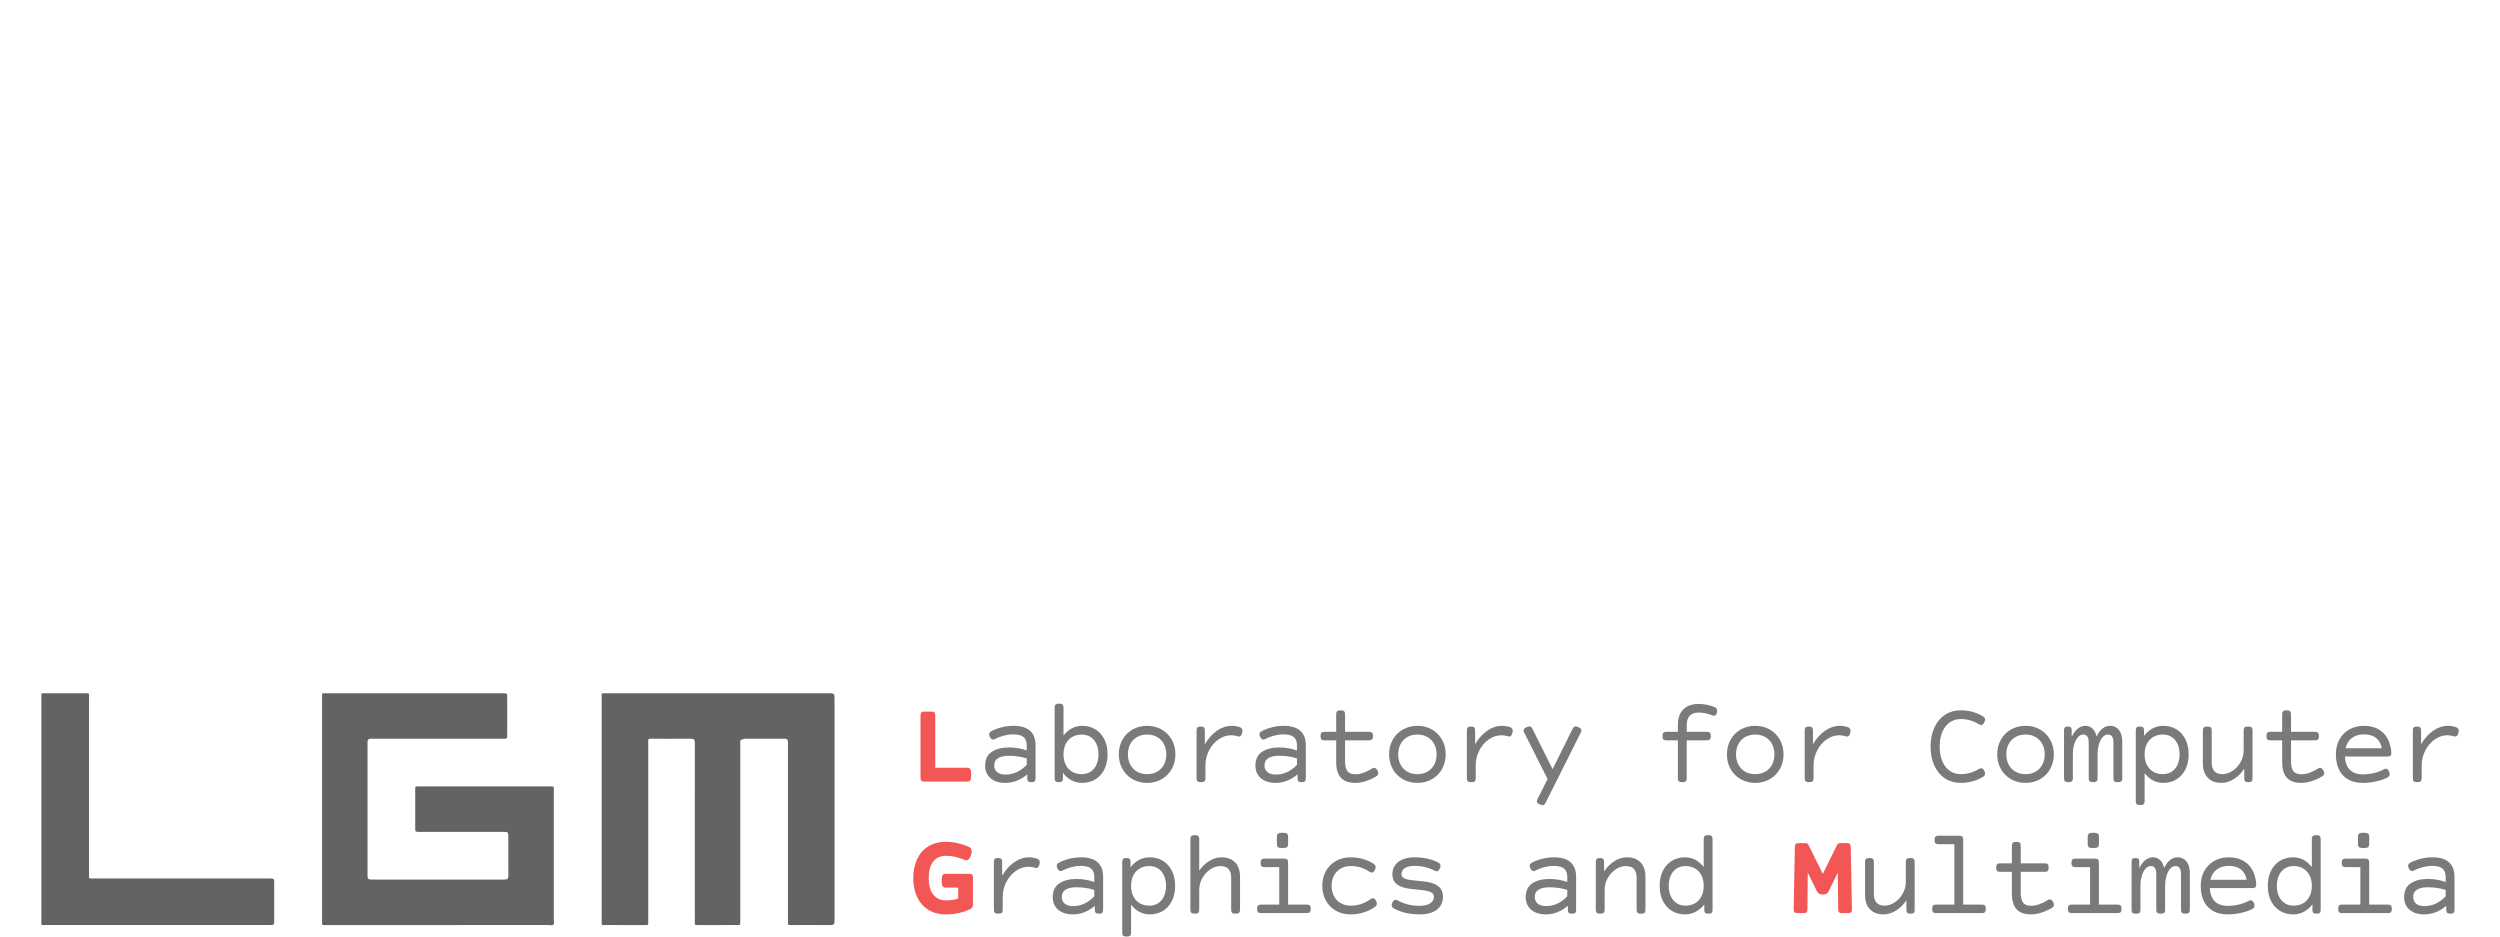 <?xml version="1.0" encoding="UTF-8" standalone="no"?>
<svg
   xmlns:dc="http://purl.org/dc/elements/1.1/"
   xmlns:cc="http://creativecommons.org/ns#"
   xmlns:rdf="http://www.w3.org/1999/02/22-rdf-syntax-ns#"
   xmlns:svg="http://www.w3.org/2000/svg"
   xmlns="http://www.w3.org/2000/svg"
   viewBox="0 0 471.356 176.58"
   height="176.58"
   width="471.356"
   xml:space="preserve"
   version="1.1"
   id="svg4276"><defs
     id="defs4280"><clipPath
       id="clipPath4290"
       clipPathUnits="userSpaceOnUse"><path
         id="path4292"
         d="m 0,841.89 595.28,0 L 595.28,0 0,0 0,841.89 Z" /></clipPath></defs><g
     transform="translate(0,82.594)"
     id="layer1"><rect
       y="-82.594"
       x="0"
       height="176.58"
       width="471.356"
       id="rect4475"
       style="opacity:1;fill:#ffffff;fill-opacity:1;stroke:none;stroke-width:2.5;stroke-miterlimit:10;stroke-dasharray:none;stroke-dashoffset:0;stroke-opacity:1" /></g><g
     style="display:inline"
     transform="matrix(1.25,0,0,-1.25,-144.522,625.831)"
     id="g4284"><g
       transform="translate(6.228,-38.489)"
       id="g4286"><g
         clip-path="url(#clipPath4290)"
         id="g4288"><g
           transform="translate(133.19,399.629)"
           id="g4294"><path
             id="path4296"
             style="fill:#656263;fill-opacity:1;fill-rule:evenodd;stroke:none"
             d="m 0,0 -16.72,0 c -0.167,0 -0.338,0.024 -0.5,-0.007 -0.348,-0.062 -0.372,0.123 -0.344,0.383 0.011,0.11 0.001,0.225 0.001,0.334 l 0,33.523 c 0,0.167 0.009,0.335 -0.002,0.503 -0.012,0.188 0.081,0.222 0.25,0.222 2.229,-0.006 4.459,-0.009 6.688,0.003 0.249,0.001 0.265,-0.112 0.257,-0.301 -0.008,-0.195 -0.002,-0.389 -0.002,-0.585 l 0,-26.166 c 0,-0.223 0.009,-0.447 -0.002,-0.67 -0.008,-0.192 0.088,-0.226 0.255,-0.218 0.193,0.01 0.39,0.003 0.585,0.003 l 26.333,0 c 0.76,0 0.76,0 0.76,-0.793 0,-1.839 10e-4,-3.679 0,-5.515 C 17.559,0 17.558,0 16.803,0 L 0,0 Z" /></g><g
           transform="translate(157.969,417.148)"
           id="g4298"><path
             id="path4300"
             style="fill:#656263;fill-opacity:1;fill-rule:evenodd;stroke:none"
             d="m 0,0 0,16.553 c 0,0.224 0.006,0.446 -0.002,0.669 -0.011,0.195 0.092,0.227 0.254,0.216 0.14,-0.011 0.279,-0.003 0.419,-0.003 l 26.586,0 c 0.669,0 0.671,-0.002 0.671,-0.63 0.002,-1.867 0.002,-3.735 0,-5.601 0,-0.624 -0.002,-0.624 -0.593,-0.626 l -8.442,0 -11.038,0 c -0.194,0 -0.389,0.002 -0.584,0 C 7.009,10.575 6.882,10.42 6.858,10.176 6.844,10.011 6.856,9.843 6.856,9.675 l 0,-19.396 c 0,-0.139 -0.005,-0.276 0.001,-0.419 0.016,-0.402 0.123,-0.507 0.542,-0.522 0.111,-0.004 0.223,-10e-4 0.334,-10e-4 6.494,0 12.987,0.005 19.48,-0.004 0.796,-0.002 0.9,0.02 0.89,0.855 -0.02,1.895 -0.003,3.791 -0.007,5.686 -0.002,0.576 -0.077,0.654 -0.662,0.655 l -12.707,0 c -0.678,0 -0.679,0.003 -0.679,0.706 -10e-4,1.897 -10e-4,3.791 0,5.687 10e-4,0.46 0.006,0.464 0.42,0.465 6.688,0 13.377,0 20.064,-10e-4 0.415,0 0.421,-0.004 0.421,-0.464 0.002,-3.818 10e-4,-7.635 10e-4,-11.454 0,-2.703 10e-4,-5.406 -10e-4,-8.11 0,-0.274 0.081,-0.623 -0.054,-0.804 -0.149,-0.198 -0.517,-0.07 -0.789,-0.07 -5.572,-0.006 -11.147,-0.004 -16.718,-0.004 l -16.556,0 c -0.193,0 -0.389,0.009 -0.584,-0.002 -0.162,-0.008 -0.265,0.019 -0.254,0.216 C 0.006,-17.083 0,-16.86 0,-16.638 L 0,0 Z" /></g><g
           transform="translate(200.142,417.136)"
           id="g4302"><path
             id="path4304"
             style="fill:#656263;fill-opacity:1;fill-rule:evenodd;stroke:none"
             d="m 0,0 0,16.72 c 0,0.167 0.008,0.334 -0.002,0.502 -0.011,0.182 0.068,0.241 0.243,0.228 0.167,-0.011 0.335,-0.002 0.502,-0.002 11.146,0 22.292,-0.003 33.439,0.005 0.931,0 0.946,-0.013 0.945,-0.967 -0.006,-11.008 -0.006,-22.014 0,-33.022 10e-4,-0.957 -0.006,-0.985 -0.936,-0.978 -1.924,0.018 -3.847,0.011 -5.769,0 -0.242,0 -0.358,0.05 -0.328,0.319 0.021,0.19 0.005,0.388 0.005,0.582 l 0,26.167 c 0,0.167 0.004,0.335 -0.002,0.503 -0.014,0.412 -0.12,0.53 -0.531,0.53 -1.978,0.007 -3.957,0 -5.937,0.01 -0.203,0.001 -0.346,-0.111 -0.519,-0.157 -0.182,-0.05 -0.212,-0.119 -0.206,-0.277 0.008,-0.193 0.003,-0.389 0.003,-0.584 l 0,-26.249 0,-0.335 c -0.004,-0.495 -0.004,-0.502 -0.467,-0.502 -2.007,-0.003 -4.013,0.007 -6.018,-0.007 -0.272,-0.002 -0.403,0.02 -0.383,0.354 0.036,0.609 0.009,1.226 0.009,1.84 0,8.331 -0.003,16.663 0.006,24.994 0.002,0.868 -0.011,0.93 -0.908,0.923 C 11.223,10.578 9.301,10.583 7.378,10.599 7.063,10.603 7.01,10.513 7.018,10.227 7.039,9.501 7.023,8.776 7.023,8.052 l 0,-24.663 c 0,-0.194 -0.014,-0.391 0.006,-0.582 0.028,-0.264 -0.08,-0.321 -0.326,-0.321 -1.868,0.011 -3.734,0.007 -5.601,0.007 -0.279,0 -0.557,0.014 -0.836,-0.007 -0.236,-0.014 -0.282,0.09 -0.268,0.293 C 0.01,-17.027 0,-16.83 0,-16.637 L 0,0 Z" /></g><g
           transform="translate(255.644,423.264)"
           id="g4306"><path
             id="path4308"
             style="fill:#f25655;fill-opacity:1;fill-rule:nonzero;stroke:none"
             d="M 0,0 C 0.077,-0.058 0.135,-0.165 0.173,-0.315 0.212,-0.467 0.231,-0.681 0.231,-0.96 0.231,-1.24 0.212,-1.453 0.173,-1.605 0.135,-1.755 0.077,-1.86 0,-1.916 -0.077,-1.973 -0.187,-2 -0.329,-2 l -6.519,0 c -0.201,0 -0.345,0.042 -0.431,0.127 -0.085,0.087 -0.129,0.232 -0.129,0.433 l 0,9.435 c 0,0.202 0.044,0.345 0.129,0.43 0.086,0.087 0.23,0.13 0.431,0.13 l 1.103,0 c 0.202,0 0.346,-0.043 0.432,-0.13 0.085,-0.085 0.128,-0.228 0.128,-0.43 l 0,-7.906 4.856,0 C -0.187,0.089 -0.077,0.059 0,0" /></g><g
           transform="translate(264.253,423.789)"
           id="g4310"><path
             id="path4312"
             style="fill:#7b7979;fill-opacity:1;fill-rule:nonzero;stroke:none"
             d="m 0,0 0,0.969 c -0.403,0.13 -0.836,0.23 -1.298,0.298 -0.463,0.068 -0.929,0.102 -1.397,0.102 -0.681,0 -1.219,-0.117 -1.614,-0.351 C -4.703,0.784 -4.9,0.413 -4.9,-0.098 c 0,-0.432 0.15,-0.77 0.449,-1.008 0.299,-0.242 0.719,-0.361 1.258,-0.361 1.18,0 2.244,0.488 3.193,1.467 M 0.498,5.14 C 1.055,4.642 1.333,3.904 1.333,2.926 l 0,-4.963 C 1.333,-2.245 1.289,-2.392 1.2,-2.481 1.111,-2.57 0.951,-2.615 0.72,-2.615 l -0.018,0 c -0.231,0 -0.391,0.045 -0.48,0.134 -0.089,0.089 -0.133,0.236 -0.133,0.444 l 0,0.605 c -0.481,-0.409 -1.001,-0.727 -1.561,-0.951 -0.56,-0.225 -1.152,-0.338 -1.774,-0.338 -0.593,0 -1.117,0.103 -1.574,0.306 -0.457,0.206 -0.812,0.503 -1.067,0.894 -0.255,0.392 -0.383,0.856 -0.383,1.396 0,0.943 0.331,1.637 0.992,2.081 0.661,0.445 1.519,0.667 2.574,0.667 0.943,0 1.845,-0.151 2.704,-0.453 L 0,2.926 C 0,3.5 -0.162,3.923 -0.485,4.193 -0.808,4.463 -1.329,4.598 -2.045,4.598 -2.49,4.598 -2.953,4.535 -3.433,4.411 -3.913,4.286 -4.37,4.115 -4.802,3.895 -4.897,3.841 -4.989,3.815 -5.078,3.815 c -0.19,0 -0.353,0.142 -0.489,0.427 -0.065,0.142 -0.098,0.261 -0.098,0.356 0,0.208 0.11,0.368 0.329,0.48 0.498,0.261 1.033,0.461 1.606,0.599 0.572,0.14 1.145,0.21 1.72,0.21 1.115,0 1.951,-0.249 2.508,-0.747" /></g><g
           transform="translate(271.123,428.004)"
           id="g4314"><path
             id="path4316"
             style="fill:#7b7979;fill-opacity:1;fill-rule:nonzero;stroke:none"
             d="m 0,0 c -0.412,-0.237 -0.735,-0.581 -0.969,-1.031 -0.235,-0.451 -0.352,-0.985 -0.352,-1.601 0,-0.616 0.117,-1.15 0.352,-1.601 0.234,-0.451 0.557,-0.794 0.969,-1.031 0.412,-0.238 0.881,-0.356 1.409,-0.356 0.529,0 0.983,0.126 1.365,0.377 0.383,0.253 0.675,0.605 0.876,1.06 0.202,0.452 0.303,0.971 0.303,1.551 0,0.581 -0.101,1.099 -0.303,1.551 -0.201,0.455 -0.493,0.807 -0.876,1.06 C 2.392,0.23 1.938,0.356 1.409,0.356 0.881,0.356 0.412,0.238 0,0 M -1.467,4.882 C -1.37,4.793 -1.321,4.646 -1.321,4.438 l 0,-4.233 c 0.765,0.978 1.705,1.467 2.82,1.467 0.734,0 1.391,-0.174 1.969,-0.52 0.578,-0.348 1.032,-0.846 1.361,-1.494 0.329,-0.65 0.493,-1.412 0.493,-2.29 0,-0.878 -0.164,-1.64 -0.493,-2.29 C 4.5,-5.57 4.046,-6.068 3.468,-6.417 2.89,-6.762 2.233,-6.936 1.499,-6.936 c -0.582,0 -1.118,0.131 -1.61,0.391 -0.493,0.261 -0.925,0.634 -1.299,1.121 l 0,-0.827 c 0,-0.209 -0.044,-0.356 -0.133,-0.445 -0.089,-0.089 -0.249,-0.134 -0.48,-0.134 l -0.018,0 c -0.231,0 -0.391,0.045 -0.48,0.134 -0.089,0.089 -0.133,0.236 -0.133,0.445 l 0,10.689 c 0,0.208 0.049,0.355 0.146,0.444 0.098,0.089 0.268,0.134 0.511,0.134 l 0.018,0 c 0.244,0 0.414,-0.045 0.512,-0.134" /></g><g
           transform="translate(280.892,427.982)"
           id="g4318"><path
             id="path4320"
             style="fill:#7b7979;fill-opacity:1;fill-rule:nonzero;stroke:none"
             d="m 0,0 c -0.439,-0.253 -0.778,-0.604 -1.018,-1.06 -0.24,-0.452 -0.36,-0.97 -0.36,-1.55 0,-0.581 0.12,-1.099 0.36,-1.552 0.24,-0.455 0.579,-0.806 1.018,-1.059 0.439,-0.252 0.946,-0.378 1.521,-0.378 0.575,0 1.082,0.126 1.521,0.378 0.438,0.253 0.777,0.604 1.018,1.059 0.24,0.453 0.36,0.971 0.36,1.552 0,0.58 -0.12,1.098 -0.36,1.55 C 3.819,-0.604 3.48,-0.253 3.042,0 2.603,0.251 2.096,0.377 1.521,0.377 0.946,0.377 0.439,0.251 0,0 M 3.704,1.142 C 4.353,0.775 4.863,0.263 5.233,-0.391 5.604,-1.047 5.789,-1.786 5.789,-2.61 5.789,-3.435 5.604,-4.174 5.233,-4.83 4.863,-5.484 4.353,-5.996 3.704,-6.363 3.055,-6.73 2.327,-6.915 1.521,-6.915 c -0.806,0 -1.534,0.185 -2.184,0.552 -0.649,0.367 -1.159,0.879 -1.529,1.533 -0.37,0.656 -0.556,1.395 -0.556,2.22 0,0.824 0.186,1.563 0.556,2.219 0.37,0.654 0.88,1.166 1.529,1.533 0.65,0.367 1.378,0.551 2.184,0.551 0.806,0 1.534,-0.184 2.183,-0.551" /></g><g
           transform="translate(296.357,429.489)"
           id="g4322"><path
             id="path4324"
             style="fill:#7b7979;fill-opacity:1;fill-rule:nonzero;stroke:none"
             d="M 0,0 C 0.29,-0.094 0.436,-0.285 0.436,-0.569 0.436,-0.663 0.423,-0.756 0.4,-0.845 0.347,-1.041 0.283,-1.187 0.209,-1.286 0.134,-1.382 0.041,-1.432 -0.071,-1.432 c -0.066,0 -0.131,0.012 -0.196,0.036 -0.332,0.106 -0.658,0.16 -0.978,0.16 -0.682,0 -1.322,-0.207 -1.921,-0.623 -0.599,-0.415 -1.079,-0.974 -1.44,-1.675 C -4.968,-4.238 -5.149,-5 -5.149,-5.825 l 0,-1.912 c 0,-0.208 -0.049,-0.355 -0.147,-0.444 -0.098,-0.09 -0.268,-0.134 -0.511,-0.134 l -0.018,0 c -0.243,0 -0.413,0.044 -0.511,0.134 -0.098,0.089 -0.147,0.236 -0.147,0.444 l 0,7.239 c 0,0.208 0.045,0.355 0.133,0.445 0.089,0.089 0.249,0.133 0.481,0.133 l 0.017,0 c 0.232,0 0.392,-0.044 0.48,-0.133 0.09,-0.09 0.134,-0.237 0.134,-0.445 l 0,-2.09 c 0.516,0.872 1.126,1.551 1.832,2.042 0.706,0.487 1.452,0.733 2.241,0.733 C -0.78,0.187 -0.392,0.125 0,0" /></g><g
           transform="translate(305.019,423.789)"
           id="g4326"><path
             id="path4328"
             style="fill:#7b7979;fill-opacity:1;fill-rule:nonzero;stroke:none"
             d="m 0,0 0,0.969 c -0.402,0.13 -0.836,0.23 -1.298,0.298 -0.462,0.068 -0.929,0.102 -1.395,0.102 -0.682,0 -1.221,-0.117 -1.616,-0.351 -0.394,-0.234 -0.59,-0.605 -0.59,-1.116 0,-0.432 0.149,-0.77 0.449,-1.008 0.299,-0.242 0.719,-0.361 1.259,-0.361 1.178,0 2.244,0.488 3.191,1.467 M 0.498,5.14 C 1.056,4.642 1.334,3.904 1.334,2.926 l 0,-4.963 C 1.334,-2.245 1.29,-2.392 1.201,-2.481 1.111,-2.57 0.952,-2.615 0.721,-2.615 l -0.018,0 c -0.231,0 -0.391,0.045 -0.48,0.134 -0.089,0.089 -0.133,0.236 -0.133,0.444 l 0,0.605 c -0.481,-0.409 -1.001,-0.727 -1.561,-0.951 -0.56,-0.225 -1.152,-0.338 -1.775,-0.338 -0.592,0 -1.117,0.103 -1.573,0.306 -0.456,0.206 -0.813,0.503 -1.068,0.894 -0.254,0.392 -0.382,0.856 -0.382,1.396 0,0.943 0.331,1.637 0.992,2.081 0.661,0.445 1.519,0.667 2.574,0.667 0.943,0 1.844,-0.151 2.703,-0.453 l 0,0.756 c 0,0.574 -0.161,0.997 -0.484,1.267 -0.324,0.27 -0.844,0.405 -1.561,0.405 -0.444,0 -0.907,-0.063 -1.387,-0.187 -0.48,-0.125 -0.937,-0.296 -1.37,-0.516 -0.094,-0.054 -0.186,-0.08 -0.275,-0.08 -0.191,0 -0.353,0.142 -0.489,0.427 -0.066,0.142 -0.098,0.261 -0.098,0.356 0,0.208 0.109,0.368 0.329,0.48 0.497,0.261 1.032,0.461 1.605,0.599 0.572,0.14 1.146,0.21 1.72,0.21 1.115,0 1.951,-0.249 2.508,-0.747" /></g><g
           transform="translate(317.275,422.526)"
           id="g4330"><path
             id="path4332"
             style="fill:#7b7979;fill-opacity:1;fill-rule:nonzero;stroke:none"
             d="m 0,0 c 0,-0.189 -0.099,-0.344 -0.294,-0.462 -0.462,-0.291 -0.978,-0.53 -1.548,-0.716 -0.568,-0.188 -1.099,-0.28 -1.592,-0.28 -1.007,0 -1.744,0.262 -2.209,0.786 -0.466,0.526 -0.699,1.308 -0.699,2.353 l 0,3.281 -1.804,0 c -0.202,0 -0.346,0.05 -0.432,0.146 -0.086,0.099 -0.129,0.263 -0.129,0.494 0,0.231 0.043,0.395 0.129,0.494 0.086,0.097 0.23,0.147 0.432,0.147 l 1.804,0 0,2.667 c 0,0.207 0.051,0.356 0.153,0.445 0.1,0.089 0.271,0.133 0.515,0.133 0.243,0 0.414,-0.044 0.516,-0.133 0.1,-0.089 0.15,-0.238 0.15,-0.445 l 0,-2.667 3.655,0 c 0.203,0 0.346,-0.05 0.432,-0.147 0.085,-0.099 0.129,-0.263 0.129,-0.494 0,-0.231 -0.044,-0.395 -0.129,-0.494 C -1.007,5.012 -1.15,4.962 -1.353,4.962 l -3.655,0 0,-3.166 c 0,-0.676 0.119,-1.17 0.357,-1.485 0.237,-0.315 0.643,-0.471 1.217,-0.471 0.398,0 0.816,0.08 1.254,0.24 0.44,0.16 0.864,0.373 1.272,0.64 0.084,0.058 0.176,0.089 0.276,0.089 0.201,0 0.373,-0.137 0.516,-0.409 C -0.039,0.245 0,0.113 0,0" /></g><g
           transform="translate(321.66,427.982)"
           id="g4334"><path
             id="path4336"
             style="fill:#7b7979;fill-opacity:1;fill-rule:nonzero;stroke:none"
             d="m 0,0 c -0.439,-0.253 -0.779,-0.604 -1.02,-1.06 -0.239,-0.452 -0.359,-0.97 -0.359,-1.55 0,-0.581 0.12,-1.099 0.359,-1.552 0.241,-0.455 0.581,-0.806 1.02,-1.059 0.438,-0.252 0.945,-0.378 1.52,-0.378 0.575,0 1.082,0.126 1.521,0.378 0.438,0.253 0.777,0.604 1.018,1.059 0.24,0.453 0.36,0.971 0.36,1.552 0,0.58 -0.12,1.098 -0.36,1.55 C 3.818,-0.604 3.479,-0.253 3.041,0 2.602,0.251 2.095,0.377 1.52,0.377 0.945,0.377 0.438,0.251 0,0 M 3.703,1.142 C 4.352,0.775 4.862,0.263 5.232,-0.391 5.604,-1.047 5.789,-1.786 5.789,-2.61 5.789,-3.435 5.604,-4.174 5.232,-4.83 4.862,-5.484 4.352,-5.996 3.703,-6.363 3.054,-6.73 2.326,-6.915 1.52,-6.915 c -0.806,0 -1.534,0.185 -2.183,0.552 -0.65,0.367 -1.159,0.879 -1.53,1.533 -0.37,0.656 -0.555,1.395 -0.555,2.22 0,0.824 0.185,1.563 0.555,2.219 0.371,0.654 0.88,1.166 1.53,1.533 0.649,0.367 1.377,0.551 2.183,0.551 0.806,0 1.534,-0.184 2.183,-0.551" /></g><g
           transform="translate(337.125,429.489)"
           id="g4338"><path
             id="path4340"
             style="fill:#7b7979;fill-opacity:1;fill-rule:nonzero;stroke:none"
             d="m 0,0 c 0.289,-0.094 0.436,-0.285 0.436,-0.569 0,-0.094 -0.012,-0.187 -0.037,-0.276 -0.053,-0.196 -0.116,-0.342 -0.19,-0.441 -0.074,-0.096 -0.168,-0.146 -0.281,-0.146 -0.065,0 -0.129,0.012 -0.196,0.036 -0.332,0.106 -0.658,0.16 -0.978,0.16 -0.682,0 -1.321,-0.207 -1.92,-0.623 -0.6,-0.415 -1.08,-0.974 -1.441,-1.675 C -4.969,-4.238 -5.149,-5 -5.149,-5.825 l 0,-1.912 c 0,-0.208 -0.049,-0.355 -0.147,-0.444 -0.099,-0.09 -0.268,-0.134 -0.512,-0.134 l -0.017,0 c -0.243,0 -0.413,0.044 -0.511,0.134 -0.099,0.089 -0.147,0.236 -0.147,0.444 l 0,7.239 c 0,0.208 0.044,0.355 0.133,0.445 0.089,0.089 0.248,0.133 0.481,0.133 l 0.017,0 c 0.231,0 0.391,-0.044 0.481,-0.133 0.088,-0.09 0.133,-0.237 0.133,-0.445 l 0,-2.09 c 0.515,0.872 1.126,1.551 1.832,2.042 0.705,0.487 1.453,0.733 2.24,0.733 C -0.779,0.187 -0.392,0.125 0,0" /></g><g
           transform="translate(347.805,429.263)"
           id="g4342"><path
             id="path4344"
             style="fill:#7b7979;fill-opacity:1;fill-rule:nonzero;stroke:none"
             d="m 0,0 c 0.077,-0.082 0.116,-0.174 0.116,-0.281 0,-0.095 -0.03,-0.199 -0.089,-0.311 l -5.308,-10.591 c -0.067,-0.131 -0.134,-0.226 -0.205,-0.284 -0.072,-0.061 -0.155,-0.09 -0.249,-0.09 -0.107,0 -0.241,0.036 -0.4,0.107 -0.16,0.065 -0.277,0.139 -0.351,0.217 -0.075,0.082 -0.112,0.17 -0.112,0.272 0,0.093 0.03,0.201 0.089,0.32 l 1.521,3.024 -3.531,7.025 c -0.059,0.112 -0.088,0.216 -0.088,0.311 0,0.202 0.16,0.367 0.48,0.498 0.16,0.071 0.293,0.107 0.4,0.107 0.101,0 0.186,-0.03 0.258,-0.089 0.071,-0.06 0.139,-0.154 0.204,-0.285 l 3.033,-6.074 3.014,6.074 c 0.066,0.131 0.134,0.225 0.204,0.285 0.073,0.059 0.158,0.089 0.258,0.089 0.108,0 0.24,-0.036 0.401,-0.107 C -0.195,0.152 -0.076,0.079 0,0" /></g><g
           transform="translate(368.402,431.943)"
           id="g4346"><path
             id="path4348"
             style="fill:#7b7979;fill-opacity:1;fill-rule:nonzero;stroke:none"
             d="m 0,0 c 0,-0.048 -0.013,-0.129 -0.036,-0.249 -0.083,-0.333 -0.236,-0.498 -0.462,-0.498 -0.054,0 -0.119,0.016 -0.196,0.045 -0.752,0.29 -1.455,0.435 -2.108,0.435 -1.197,0 -1.796,-0.642 -1.796,-1.929 l 0,-0.978 3.077,0 c 0.202,0 0.345,-0.05 0.431,-0.147 0.086,-0.099 0.129,-0.262 0.129,-0.494 0,-0.231 -0.043,-0.395 -0.129,-0.494 -0.086,-0.096 -0.229,-0.146 -0.431,-0.146 l -3.077,0 0,-5.736 c 0,-0.208 -0.048,-0.355 -0.146,-0.444 -0.099,-0.09 -0.269,-0.134 -0.512,-0.134 l -0.017,0 c -0.244,0 -0.415,0.044 -0.512,0.134 -0.098,0.089 -0.147,0.236 -0.147,0.444 l 0,5.736 -1.76,0 c -0.202,0 -0.346,0.05 -0.432,0.146 -0.086,0.099 -0.129,0.263 -0.129,0.494 0,0.232 0.043,0.395 0.129,0.494 0.086,0.097 0.23,0.147 0.432,0.147 l 1.76,0 0,1.093 c 0,0.978 0.275,1.742 0.823,2.289 0.547,0.549 1.317,0.824 2.307,0.824 0.795,0 1.583,-0.152 2.365,-0.454 C -0.146,0.465 0,0.272 0,0" /></g><g
           transform="translate(372.618,427.982)"
           id="g4350"><path
             id="path4352"
             style="fill:#7b7979;fill-opacity:1;fill-rule:nonzero;stroke:none"
             d="m 0,0 c -0.439,-0.253 -0.778,-0.604 -1.019,-1.06 -0.24,-0.452 -0.36,-0.97 -0.36,-1.55 0,-0.581 0.12,-1.099 0.36,-1.552 0.241,-0.455 0.58,-0.806 1.019,-1.059 0.438,-0.252 0.945,-0.378 1.521,-0.378 0.574,0 1.081,0.126 1.52,0.378 0.438,0.253 0.778,0.604 1.019,1.059 0.239,0.453 0.359,0.971 0.359,1.552 0,0.58 -0.12,1.098 -0.359,1.55 C 3.819,-0.604 3.479,-0.253 3.041,0 2.602,0.251 2.095,0.377 1.521,0.377 0.945,0.377 0.438,0.251 0,0 M 3.703,1.142 C 4.353,0.775 4.862,0.263 5.233,-0.391 5.604,-1.047 5.789,-1.786 5.789,-2.61 5.789,-3.435 5.604,-4.174 5.233,-4.83 4.862,-5.484 4.353,-5.996 3.703,-6.363 3.054,-6.73 2.326,-6.915 1.521,-6.915 c -0.807,0 -1.535,0.185 -2.184,0.552 -0.65,0.367 -1.159,0.879 -1.529,1.533 -0.371,0.656 -0.556,1.395 -0.556,2.22 0,0.824 0.185,1.563 0.556,2.219 0.37,0.654 0.879,1.166 1.529,1.533 0.649,0.367 1.377,0.551 2.184,0.551 0.805,0 1.533,-0.184 2.182,-0.551" /></g><g
           transform="translate(388.083,429.489)"
           id="g4354"><path
             id="path4356"
             style="fill:#7b7979;fill-opacity:1;fill-rule:nonzero;stroke:none"
             d="M 0,0 C 0.291,-0.094 0.437,-0.285 0.437,-0.569 0.437,-0.663 0.424,-0.756 0.4,-0.845 0.347,-1.041 0.283,-1.187 0.209,-1.286 0.135,-1.382 0.042,-1.432 -0.07,-1.432 c -0.066,0 -0.131,0.012 -0.197,0.036 -0.332,0.106 -0.658,0.16 -0.977,0.16 -0.682,0 -1.322,-0.207 -1.921,-0.623 -0.6,-0.415 -1.08,-0.974 -1.441,-1.675 C -4.968,-4.238 -5.148,-5 -5.148,-5.825 l 0,-1.912 c 0,-0.208 -0.049,-0.355 -0.147,-0.444 -0.098,-0.09 -0.268,-0.134 -0.512,-0.134 l -0.017,0 c -0.243,0 -0.414,0.044 -0.512,0.134 -0.098,0.089 -0.146,0.236 -0.146,0.444 l 0,7.239 c 0,0.208 0.044,0.355 0.133,0.445 0.089,0.089 0.249,0.133 0.48,0.133 l 0.018,0 c 0.231,0 0.391,-0.044 0.48,-0.133 0.089,-0.09 0.134,-0.237 0.134,-0.445 l 0,-2.09 c 0.515,0.872 1.126,1.551 1.832,2.042 0.705,0.487 1.452,0.733 2.24,0.733 C -0.779,0.187 -0.391,0.125 0,0" /></g><g
           transform="translate(406.857,431.796)"
           id="g4358"><path
             id="path4360"
             style="fill:#7b7979;fill-opacity:1;fill-rule:nonzero;stroke:none"
             d="M 0,0 C 0.538,-0.145 1.079,-0.371 1.618,-0.68 1.837,-0.811 1.947,-0.976 1.947,-1.178 1.947,-1.291 1.908,-1.433 1.832,-1.604 1.707,-1.865 1.55,-1.996 1.36,-1.996 c -0.083,0 -0.184,0.032 -0.302,0.098 -0.896,0.533 -1.814,0.8 -2.757,0.8 -0.64,0 -1.201,-0.169 -1.686,-0.506 -0.482,-0.339 -0.856,-0.82 -1.12,-1.445 C -4.768,-3.675 -4.9,-4.408 -4.9,-5.25 c 0,-0.843 0.132,-1.577 0.395,-2.206 0.264,-0.629 0.638,-1.112 1.12,-1.45 0.485,-0.338 1.046,-0.507 1.686,-0.507 0.943,0 1.861,0.267 2.757,0.801 0.118,0.065 0.219,0.098 0.302,0.098 0.19,0 0.347,-0.13 0.472,-0.392 0.076,-0.173 0.115,-0.315 0.115,-0.427 0,-0.2 -0.11,-0.368 -0.329,-0.498 -0.539,-0.307 -1.08,-0.534 -1.618,-0.68 -0.539,-0.145 -1.105,-0.218 -1.699,-0.218 -0.906,0 -1.706,0.228 -2.397,0.68 -0.69,0.455 -1.224,1.095 -1.604,1.926 -0.38,0.831 -0.57,1.788 -0.57,2.873 0,1.084 0.19,2.041 0.57,2.867 0.38,0.828 0.914,1.468 1.604,1.921 0.691,0.454 1.491,0.68 2.397,0.68 C -1.105,0.218 -0.539,0.146 0,0" /></g><g
           transform="translate(413.385,427.982)"
           id="g4362"><path
             id="path4364"
             style="fill:#7b7979;fill-opacity:1;fill-rule:nonzero;stroke:none"
             d="m 0,0 c -0.438,-0.253 -0.778,-0.604 -1.018,-1.06 -0.24,-0.452 -0.36,-0.97 -0.36,-1.55 0,-0.581 0.12,-1.099 0.36,-1.552 0.24,-0.455 0.58,-0.806 1.018,-1.059 0.439,-0.252 0.946,-0.378 1.521,-0.378 0.575,0 1.082,0.126 1.52,0.378 0.439,0.253 0.778,0.604 1.019,1.059 0.24,0.453 0.361,0.971 0.361,1.552 0,0.58 -0.121,1.098 -0.361,1.55 C 3.819,-0.604 3.48,-0.253 3.041,0 2.603,0.251 2.096,0.377 1.521,0.377 0.946,0.377 0.439,0.251 0,0 M 3.704,1.142 C 4.354,0.775 4.862,0.263 5.233,-0.391 5.604,-1.047 5.79,-1.786 5.79,-2.61 5.79,-3.435 5.604,-4.174 5.233,-4.83 4.862,-5.484 4.354,-5.996 3.704,-6.363 3.055,-6.73 2.327,-6.915 1.521,-6.915 c -0.806,0 -1.534,0.185 -2.183,0.552 -0.65,0.367 -1.16,0.879 -1.529,1.533 -0.371,0.656 -0.556,1.395 -0.556,2.22 0,0.824 0.185,1.563 0.556,2.219 0.369,0.654 0.879,1.166 1.529,1.533 0.649,0.367 1.377,0.551 2.183,0.551 0.806,0 1.534,-0.184 2.183,-0.551" /></g><g
           transform="translate(428.597,429.413)"
           id="g4366"><path
             id="path4368"
             style="fill:#7b7979;fill-opacity:1;fill-rule:nonzero;stroke:none"
             d="M 0,0 C 0.276,-0.174 0.495,-0.441 0.658,-0.8 0.82,-1.159 0.901,-1.598 0.901,-2.121 l 0,-5.54 c 0,-0.208 -0.047,-0.355 -0.144,-0.444 -0.099,-0.089 -0.27,-0.134 -0.513,-0.134 l -0.018,0 c -0.242,0 -0.412,0.045 -0.511,0.134 -0.096,0.089 -0.147,0.236 -0.147,0.444 l 0,5.381 c 0,0.408 -0.066,0.715 -0.198,0.921 -0.135,0.203 -0.349,0.306 -0.645,0.306 -0.28,0 -0.537,-0.129 -0.776,-0.388 -0.236,-0.256 -0.424,-0.616 -0.563,-1.075 -0.14,-0.46 -0.209,-0.983 -0.209,-1.57 l 0,-3.575 c 0,-0.208 -0.048,-0.355 -0.148,-0.444 -0.095,-0.089 -0.266,-0.134 -0.51,-0.134 l -0.018,0 c -0.244,0 -0.414,0.045 -0.511,0.134 -0.098,0.089 -0.147,0.236 -0.147,0.444 l 0,5.381 c 0,0.408 -0.066,0.715 -0.2,0.921 -0.132,0.203 -0.349,0.306 -0.646,0.306 -0.277,0 -0.537,-0.129 -0.773,-0.388 -0.237,-0.256 -0.425,-0.616 -0.564,-1.075 -0.139,-0.46 -0.21,-0.983 -0.21,-1.57 l 0,-3.575 c 0,-0.208 -0.05,-0.355 -0.145,-0.444 -0.1,-0.089 -0.27,-0.134 -0.513,-0.134 l -0.018,0 c -0.242,0 -0.413,0.045 -0.511,0.134 -0.097,0.089 -0.147,0.236 -0.147,0.444 l 0,7.239 c 0,0.209 0.04,0.356 0.121,0.445 0.079,0.089 0.229,0.133 0.449,0.133 l 0.017,0 c 0.22,0 0.37,-0.044 0.448,-0.133 0.082,-0.089 0.121,-0.236 0.121,-0.445 l 0,-0.996 c 0.256,0.557 0.561,0.977 0.916,1.258 0.357,0.282 0.743,0.423 1.157,0.423 0.404,0 0.755,-0.136 1.057,-0.409 0.302,-0.273 0.508,-0.672 0.615,-1.201 0.529,1.073 1.21,1.61 2.045,1.61 C -0.587,0.263 -0.274,0.175 0,0" /></g><g
           transform="translate(434.191,428.004)"
           id="g4370"><path
             id="path4372"
             style="fill:#7b7979;fill-opacity:1;fill-rule:nonzero;stroke:none"
             d="m 0,0 c -0.412,-0.237 -0.734,-0.581 -0.971,-1.031 -0.233,-0.451 -0.35,-0.985 -0.35,-1.601 0,-0.616 0.117,-1.15 0.35,-1.601 0.237,-0.451 0.559,-0.794 0.971,-1.031 0.411,-0.238 0.882,-0.356 1.41,-0.356 0.526,0 0.981,0.126 1.364,0.377 0.381,0.253 0.673,0.605 0.877,1.06 0.201,0.452 0.302,0.971 0.302,1.551 0,0.581 -0.101,1.099 -0.302,1.551 -0.204,0.455 -0.496,0.807 -0.877,1.06 C 2.391,0.23 1.936,0.356 1.41,0.356 0.882,0.356 0.411,0.238 0,0 M 3.468,1.152 C 4.045,0.804 4.5,0.306 4.827,-0.342 c 0.33,-0.65 0.496,-1.412 0.496,-2.29 0,-0.878 -0.166,-1.64 -0.496,-2.29 C 4.5,-5.57 4.045,-6.068 3.468,-6.417 2.889,-6.762 2.233,-6.936 1.499,-6.936 c -1.115,0 -2.056,0.489 -2.82,1.467 l 0,-4.233 c 0,-0.208 -0.048,-0.356 -0.148,-0.444 -0.096,-0.089 -0.266,-0.134 -0.51,-0.134 l -0.018,0 c -0.244,0 -0.414,0.045 -0.511,0.134 -0.099,0.088 -0.147,0.236 -0.147,0.444 l 0,10.689 c 0,0.209 0.046,0.356 0.134,0.445 0.089,0.089 0.25,0.133 0.481,0.133 l 0.018,0 c 0.231,0 0.391,-0.044 0.48,-0.133 0.089,-0.089 0.132,-0.236 0.132,-0.445 l 0,-0.827 c 0.373,0.487 0.806,0.861 1.298,1.121 0.493,0.26 1.029,0.391 1.611,0.391 0.734,0 1.39,-0.174 1.969,-0.52" /></g><g
           transform="translate(448.999,429.436)"
           id="g4374"><path
             id="path4376"
             style="fill:#7b7979;fill-opacity:1;fill-rule:nonzero;stroke:none"
             d="m 0,0 c 0.097,-0.089 0.145,-0.236 0.145,-0.445 l 0,-7.239 c 0,-0.208 -0.043,-0.355 -0.132,-0.444 -0.089,-0.089 -0.249,-0.134 -0.481,-0.134 l -0.017,0 c -0.232,0 -0.392,0.045 -0.481,0.134 -0.089,0.089 -0.135,0.236 -0.135,0.444 l 0,1.45 c -0.401,-0.622 -0.914,-1.135 -1.537,-1.533 -0.622,-0.402 -1.25,-0.601 -1.884,-0.601 -0.895,0 -1.588,0.258 -2.082,0.773 -0.493,0.516 -0.739,1.225 -0.739,2.126 l 0,5.024 c 0,0.209 0.051,0.356 0.148,0.445 0.098,0.089 0.269,0.133 0.51,0.133 l 0.018,0 c 0.244,0 0.414,-0.044 0.513,-0.133 0.096,-0.089 0.145,-0.236 0.145,-0.445 l 0,-4.891 c 0,-0.534 0.132,-0.953 0.397,-1.257 0.263,-0.307 0.67,-0.459 1.221,-0.459 0.511,0 1.014,0.161 1.509,0.484 0.493,0.324 0.901,0.762 1.218,1.316 0.317,0.555 0.475,1.159 0.475,1.81 l 0,2.997 c 0,0.209 0.05,0.356 0.147,0.445 0.1,0.089 0.27,0.133 0.511,0.133 l 0.017,0 C -0.27,0.133 -0.1,0.089 0,0" /></g><g
           transform="translate(459.96,422.526)"
           id="g4378"><path
             id="path4380"
             style="fill:#7b7979;fill-opacity:1;fill-rule:nonzero;stroke:none"
             d="m 0,0 c 0,-0.189 -0.1,-0.344 -0.295,-0.462 -0.462,-0.291 -0.978,-0.53 -1.547,-0.716 -0.569,-0.188 -1.1,-0.28 -1.591,-0.28 -1.008,0 -1.746,0.262 -2.211,0.786 -0.464,0.526 -0.698,1.308 -0.698,2.353 l 0,3.281 -1.804,0 c -0.204,0 -0.345,0.05 -0.432,0.146 -0.086,0.099 -0.129,0.263 -0.129,0.494 0,0.231 0.043,0.395 0.129,0.494 0.087,0.097 0.228,0.147 0.432,0.147 l 1.804,0 0,2.667 c 0,0.207 0.051,0.356 0.153,0.445 0.098,0.089 0.271,0.133 0.515,0.133 0.241,0 0.414,-0.044 0.516,-0.133 0.099,-0.089 0.15,-0.238 0.15,-0.445 l 0,-2.667 3.656,0 c 0.201,0 0.346,-0.05 0.429,-0.147 0.087,-0.099 0.13,-0.263 0.13,-0.494 0,-0.231 -0.043,-0.395 -0.13,-0.494 C -1.006,5.012 -1.151,4.962 -1.352,4.962 l -3.656,0 0,-3.166 c 0,-0.676 0.119,-1.17 0.356,-1.485 0.236,-0.315 0.642,-0.471 1.219,-0.471 0.397,0 0.813,0.08 1.252,0.24 0.441,0.16 0.865,0.373 1.274,0.64 0.081,0.058 0.173,0.089 0.274,0.089 0.2,0 0.373,-0.137 0.516,-0.409 C -0.041,0.245 0,0.113 0,0" /></g><g
           transform="translate(464.121,427.83)"
           id="g4382"><path
             id="path4384"
             style="fill:#7b7979;fill-opacity:1;fill-rule:nonzero;stroke:none"
             d="m 0,0 c -0.479,-0.37 -0.795,-0.884 -0.942,-1.542 l 5.47,0 C 4.403,-0.866 4.114,-0.348 3.659,0.014 3.207,0.376 2.595,0.557 1.825,0.557 1.088,0.557 0.48,0.371 0,0 M 4.02,1.326 C 4.625,0.978 5.09,0.5 5.412,-0.11 5.735,-0.722 5.921,-1.431 5.969,-2.236 5.979,-2.432 5.94,-2.573 5.847,-2.658 5.755,-2.744 5.608,-2.787 5.407,-2.787 l -6.438,0 c 0.041,-0.884 0.29,-1.553 0.747,-2.005 0.457,-0.455 1.1,-0.681 1.93,-0.681 0.593,0 1.172,0.069 1.739,0.204 0.566,0.137 1.054,0.325 1.464,0.561 0.098,0.053 0.19,0.08 0.274,0.08 0.111,0 0.216,-0.043 0.307,-0.128 0.091,-0.087 0.166,-0.21 0.218,-0.37 C 5.689,-5.233 5.71,-5.339 5.71,-5.446 5.71,-5.684 5.58,-5.864 5.318,-5.989 4.838,-6.22 4.271,-6.407 3.621,-6.549 2.968,-6.691 2.31,-6.762 1.646,-6.762 c -0.861,0 -1.592,0.171 -2.197,0.515 -0.604,0.345 -1.064,0.84 -1.377,1.486 -0.315,0.645 -0.472,1.413 -0.472,2.303 0,0.847 0.18,1.597 0.538,2.25 0.358,0.653 0.859,1.157 1.499,1.517 0.64,0.358 1.37,0.537 2.188,0.537 0.859,0 1.59,-0.174 2.195,-0.52" /></g><g
           transform="translate(479.809,429.489)"
           id="g4386"><path
             id="path4388"
             style="fill:#7b7979;fill-opacity:1;fill-rule:nonzero;stroke:none"
             d="m 0,0 c 0.292,-0.094 0.437,-0.285 0.437,-0.569 0,-0.094 -0.013,-0.187 -0.036,-0.276 -0.053,-0.196 -0.117,-0.342 -0.19,-0.441 -0.076,-0.096 -0.168,-0.146 -0.282,-0.146 -0.064,0 -0.13,0.012 -0.197,0.036 -0.33,0.106 -0.657,0.16 -0.977,0.16 -0.681,0 -1.321,-0.207 -1.921,-0.623 -0.598,-0.415 -1.077,-0.974 -1.44,-1.675 C -4.968,-4.238 -5.148,-5 -5.148,-5.825 l 0,-1.912 c 0,-0.208 -0.048,-0.355 -0.147,-0.444 -0.097,-0.09 -0.268,-0.134 -0.511,-0.134 l -0.018,0 c -0.243,0 -0.414,0.044 -0.51,0.134 -0.1,0.089 -0.147,0.236 -0.147,0.444 l 0,7.239 c 0,0.208 0.043,0.355 0.131,0.445 0.089,0.089 0.249,0.133 0.481,0.133 l 0.017,0 c 0.232,0 0.391,-0.044 0.481,-0.133 0.089,-0.09 0.134,-0.237 0.134,-0.445 l 0,-2.09 c 0.516,0.872 1.126,1.551 1.832,2.042 0.707,0.487 1.454,0.733 2.241,0.733 C -0.777,0.187 -0.392,0.125 0,0" /></g><g
           transform="translate(256.013,407.231)"
           id="g4390"><path
             id="path4392"
             style="fill:#f25655;fill-opacity:1;fill-rule:nonzero;stroke:none"
             d="m 0,0 c 0.085,-0.086 0.129,-0.23 0.129,-0.432 l 0,-4.1 c 0,-0.142 -0.028,-0.267 -0.085,-0.374 -0.056,-0.106 -0.134,-0.186 -0.235,-0.239 -0.511,-0.279 -1.093,-0.49 -1.748,-0.636 -0.655,-0.146 -1.341,-0.217 -2.059,-0.217 -0.972,0 -1.826,0.221 -2.561,0.666 -0.734,0.444 -1.304,1.08 -1.707,1.902 -0.403,0.825 -0.605,1.794 -0.605,2.909 0,1.115 0.202,2.084 0.605,2.908 0.403,0.824 0.973,1.458 1.707,1.898 0.735,0.442 1.589,0.662 2.561,0.662 0.617,0 1.228,-0.066 1.832,-0.203 0.605,-0.137 1.171,-0.326 1.699,-0.568 0.273,-0.125 0.409,-0.345 0.409,-0.658 0,-0.161 -0.041,-0.367 -0.125,-0.616 C -0.266,2.648 -0.368,2.46 -0.489,2.338 -0.61,2.217 -0.743,2.155 -0.885,2.155 c -0.065,0 -0.151,0.022 -0.258,0.064 -0.937,0.414 -1.858,0.623 -2.766,0.623 -0.841,0 -1.49,-0.289 -1.947,-0.864 -0.457,-0.575 -0.685,-1.408 -0.685,-2.499 0,-1.09 0.23,-1.925 0.689,-2.503 0.46,-0.578 1.107,-0.868 1.943,-0.868 0.641,0 1.245,0.093 1.815,0.277 l 0,1.654 -1.921,0 c -0.143,0 -0.253,0.027 -0.329,0.084 -0.077,0.056 -0.135,0.16 -0.174,0.311 -0.038,0.152 -0.058,0.367 -0.058,0.644 0,0.279 0.02,0.494 0.058,0.646 0.039,0.151 0.097,0.256 0.174,0.315 0.076,0.06 0.186,0.088 0.329,0.088 l 3.583,0 C -0.23,0.127 -0.086,0.084 0,0" /></g><g
           transform="translate(265.782,409.653)"
           id="g4394"><path
             id="path4396"
             style="fill:#7b7979;fill-opacity:1;fill-rule:nonzero;stroke:none"
             d="M 0,0 C 0.291,-0.094 0.436,-0.285 0.436,-0.568 0.436,-0.663 0.424,-0.754 0.4,-0.844 0.347,-1.039 0.283,-1.187 0.209,-1.284 0.135,-1.383 0.042,-1.43 -0.071,-1.43 c -0.066,0 -0.13,0.011 -0.196,0.035 -0.332,0.107 -0.658,0.161 -0.978,0.161 -0.681,0 -1.322,-0.209 -1.921,-0.623 -0.599,-0.415 -1.079,-0.975 -1.44,-1.677 C -4.968,-4.236 -5.149,-5 -5.149,-5.823 l 0,-1.913 c 0,-0.207 -0.049,-0.356 -0.146,-0.446 -0.099,-0.088 -0.268,-0.131 -0.512,-0.131 l -0.018,0 c -0.243,0 -0.413,0.043 -0.511,0.131 -0.098,0.09 -0.147,0.239 -0.147,0.446 l 0,7.238 c 0,0.209 0.045,0.355 0.134,0.445 0.089,0.088 0.249,0.135 0.48,0.135 l 0.017,0 c 0.232,0 0.392,-0.047 0.481,-0.135 0.089,-0.09 0.133,-0.236 0.133,-0.445 l 0,-2.088 c 0.516,0.871 1.127,1.551 1.832,2.039 0.706,0.49 1.453,0.735 2.241,0.735 C -0.779,0.188 -0.391,0.125 0,0" /></g><g
           transform="translate(274.444,403.954)"
           id="g4398"><path
             id="path4400"
             style="fill:#7b7979;fill-opacity:1;fill-rule:nonzero;stroke:none"
             d="M 0,0 0,0.969 C -0.403,1.1 -0.836,1.199 -1.298,1.268 -1.761,1.334 -2.226,1.369 -2.694,1.369 -3.376,1.369 -3.914,1.253 -4.309,1.018 -4.703,0.783 -4.9,0.412 -4.9,-0.099 c 0,-0.432 0.15,-0.768 0.449,-1.008 0.3,-0.241 0.719,-0.362 1.259,-0.362 1.179,0 2.244,0.49 3.192,1.469 M 0.498,5.141 C 1.055,4.643 1.334,3.902 1.334,2.925 l 0,-4.962 C 1.334,-2.244 1.29,-2.393 1.201,-2.482 1.112,-2.57 0.952,-2.614 0.72,-2.614 l -0.017,0 c -0.232,0 -0.391,0.044 -0.481,0.132 -0.089,0.089 -0.133,0.238 -0.133,0.445 l 0,0.604 c -0.48,-0.409 -1.001,-0.725 -1.561,-0.95 -0.56,-0.226 -1.151,-0.338 -1.774,-0.338 -0.592,0 -1.117,0.102 -1.574,0.307 -0.456,0.204 -0.812,0.501 -1.067,0.893 -0.255,0.39 -0.383,0.857 -0.383,1.397 0,0.942 0.331,1.636 0.992,2.081 0.661,0.444 1.52,0.666 2.575,0.666 0.942,0 1.844,-0.15 2.703,-0.453 L 0,2.925 C 0,3.5 -0.161,3.924 -0.484,4.192 -0.808,4.462 -1.328,4.597 -2.045,4.597 -2.49,4.597 -2.952,4.535 -3.433,4.411 -3.913,4.287 -4.37,4.113 -4.802,3.896 -4.896,3.842 -4.989,3.814 -5.078,3.814 c -0.19,0 -0.352,0.143 -0.489,0.426 -0.065,0.143 -0.098,0.262 -0.098,0.357 0,0.208 0.11,0.368 0.33,0.479 0.498,0.262 1.032,0.463 1.605,0.602 0.572,0.138 1.146,0.209 1.72,0.209 1.115,0 1.951,-0.248 2.508,-0.746" /></g><g
           transform="translate(281.315,408.169)"
           id="g4402"><path
             id="path4404"
             style="fill:#7b7979;fill-opacity:1;fill-rule:nonzero;stroke:none"
             d="m 0,0 c -0.412,-0.236 -0.735,-0.581 -0.969,-1.031 -0.235,-0.451 -0.351,-0.985 -0.351,-1.601 0,-0.617 0.116,-1.151 0.351,-1.6 0.234,-0.452 0.557,-0.795 0.969,-1.032 0.413,-0.238 0.882,-0.355 1.41,-0.355 0.528,0 0.982,0.124 1.365,0.377 0.382,0.253 0.674,0.604 0.875,1.058 0.202,0.454 0.303,0.971 0.303,1.552 0,0.581 -0.101,1.098 -0.303,1.552 C 3.449,-0.627 3.157,-0.273 2.775,-0.022 2.392,0.229 1.938,0.356 1.41,0.356 0.882,0.356 0.413,0.236 0,0 M 3.468,1.151 C 4.046,0.805 4.5,0.307 4.829,-0.342 5.158,-0.992 5.322,-1.755 5.322,-2.632 5.322,-3.51 5.158,-4.273 4.829,-4.922 4.5,-5.571 4.046,-6.069 3.468,-6.416 2.89,-6.763 2.233,-6.936 1.499,-6.936 c -1.115,0 -2.055,0.489 -2.819,1.466 l 0,-4.233 c 0,-0.207 -0.049,-0.356 -0.147,-0.443 -0.098,-0.09 -0.268,-0.133 -0.512,-0.133 l -0.017,0 c -0.244,0 -0.414,0.043 -0.512,0.133 -0.097,0.087 -0.146,0.236 -0.146,0.443 l 0,10.689 c 0,0.209 0.044,0.356 0.133,0.446 0.089,0.088 0.249,0.134 0.48,0.134 l 0.018,0 c 0.231,0 0.391,-0.046 0.481,-0.134 0.088,-0.09 0.133,-0.237 0.133,-0.446 l 0,-0.826 c 0.373,0.486 0.805,0.86 1.298,1.121 0.492,0.26 1.028,0.391 1.61,0.391 0.734,0 1.391,-0.174 1.969,-0.521" /></g><g
           transform="translate(290.128,413.05)"
           id="g4406"><path
             id="path4408"
             style="fill:#7b7979;fill-opacity:1;fill-rule:nonzero;stroke:none"
             d="m 0,0 c 0.098,-0.088 0.146,-0.236 0.146,-0.443 l 0,-4.776 c 0.41,0.606 0.918,1.091 1.526,1.459 0.608,0.367 1.21,0.551 1.809,0.551 0.895,0 1.589,-0.259 2.082,-0.774 C 6.055,-4.499 6.3,-5.207 6.3,-6.107 l 0,-5.026 c 0,-0.207 -0.049,-0.355 -0.146,-0.445 -0.098,-0.088 -0.268,-0.132 -0.511,-0.132 l -0.018,0 c -0.244,0 -0.414,0.044 -0.512,0.132 -0.097,0.09 -0.147,0.238 -0.147,0.445 l 0,4.891 c 0,0.533 -0.132,0.953 -0.395,1.26 -0.264,0.305 -0.672,0.458 -1.223,0.458 -0.51,0 -1.013,-0.164 -1.507,-0.486 C 1.346,-5.332 0.939,-5.771 0.623,-6.326 0.306,-6.88 0.146,-7.483 0.146,-8.135 l 0,-2.998 c 0,-0.207 -0.048,-0.355 -0.146,-0.445 -0.098,-0.088 -0.268,-0.132 -0.511,-0.132 l -0.018,0 c -0.243,0 -0.414,0.044 -0.512,0.132 -0.097,0.09 -0.146,0.238 -0.146,0.445 l 0,10.69 c 0,0.207 0.049,0.355 0.146,0.443 0.098,0.09 0.269,0.135 0.512,0.135 l 0.018,0 C -0.268,0.135 -0.098,0.09 0,0" /></g><g
           transform="translate(303.5,413.42)"
           id="g4410"><path
             id="path4412"
             style="fill:#7b7979;fill-opacity:1;fill-rule:nonzero;stroke:none"
             d="m 0,0 c 0.118,-0.085 0.178,-0.235 0.178,-0.448 l 0,-1.156 c 0,-0.213 -0.06,-0.364 -0.178,-0.45 -0.119,-0.087 -0.342,-0.13 -0.668,-0.13 -0.326,0 -0.548,0.043 -0.666,0.13 -0.119,0.086 -0.178,0.237 -0.178,0.45 l 0,1.156 c 0,0.213 0.059,0.363 0.178,0.448 0.118,0.085 0.34,0.128 0.666,0.128 C -0.342,0.128 -0.119,0.085 0,0 M 0.049,-3.913 C 0.134,-4.005 0.178,-4.16 0.178,-4.379 l 0,-6.331 2.853,0 c 0.201,0 0.346,-0.05 0.432,-0.148 0.086,-0.098 0.129,-0.262 0.129,-0.493 0,-0.231 -0.043,-0.396 -0.129,-0.494 -0.086,-0.097 -0.231,-0.146 -0.432,-0.146 l -6.97,0 c -0.203,0 -0.346,0.049 -0.432,0.146 -0.086,0.098 -0.129,0.263 -0.129,0.494 0,0.231 0.043,0.395 0.129,0.493 0.086,0.098 0.229,0.148 0.432,0.148 l 2.783,0 0,5.655 -2.25,0 c -0.201,0 -0.346,0.048 -0.432,0.146 -0.086,0.098 -0.129,0.263 -0.129,0.494 0,0.232 0.043,0.395 0.129,0.494 0.086,0.098 0.231,0.147 0.432,0.147 l 3.023,0 c 0.201,0 0.346,-0.045 0.432,-0.139" /></g><g
           transform="translate(314.949,409.593)"
           id="g4414"><path
             id="path4416"
             style="fill:#7b7979;fill-opacity:1;fill-rule:nonzero;stroke:none"
             d="m 0,0 c 0.584,-0.167 1.125,-0.409 1.623,-0.729 0.207,-0.131 0.311,-0.3 0.311,-0.509 0,-0.135 -0.044,-0.284 -0.133,-0.444 -0.119,-0.243 -0.273,-0.364 -0.463,-0.364 -0.111,0 -0.222,0.038 -0.328,0.114 -0.836,0.577 -1.782,0.865 -2.837,0.865 -0.569,0 -1.071,-0.128 -1.507,-0.384 -0.437,-0.254 -0.774,-0.609 -1.015,-1.063 -0.239,-0.453 -0.36,-0.967 -0.36,-1.542 0,-0.575 0.121,-1.09 0.36,-1.544 0.241,-0.453 0.578,-0.806 1.015,-1.062 0.436,-0.254 0.938,-0.381 1.507,-0.381 0.546,0 1.075,0.084 1.587,0.252 0.512,0.17 0.979,0.413 1.4,0.733 0.119,0.089 0.232,0.135 0.338,0.135 0.184,0 0.342,-0.113 0.472,-0.338 0.1,-0.173 0.151,-0.327 0.151,-0.462 0,-0.196 -0.095,-0.363 -0.285,-0.498 -0.485,-0.356 -1.051,-0.635 -1.693,-0.836 -0.644,-0.203 -1.3,-0.302 -1.97,-0.302 -0.849,0 -1.597,0.185 -2.245,0.558 -0.65,0.374 -1.153,0.887 -1.508,1.54 -0.356,0.652 -0.533,1.388 -0.533,2.205 0,0.819 0.177,1.553 0.533,2.206 0.355,0.652 0.858,1.163 1.508,1.537 0.648,0.374 1.396,0.561 2.245,0.561 C -1.193,0.248 -0.584,0.165 0,0" /></g><g
           transform="translate(319.65,402.122)"
           id="g4418"><path
             id="path4420"
             style="fill:#7b7979;fill-opacity:1;fill-rule:nonzero;stroke:none"
             d="m 0,0 c -0.232,0.13 -0.348,0.299 -0.348,0.506 0,0.113 0.035,0.244 0.108,0.391 0.141,0.28 0.302,0.419 0.479,0.419 0.089,0 0.181,-0.027 0.277,-0.081 C 1.001,0.963 1.523,0.755 2.08,0.613 2.637,0.471 3.209,0.399 3.797,0.399 c 0.728,0 1.281,0.124 1.658,0.371 0.377,0.244 0.565,0.578 0.565,1 0,0.201 -0.061,0.365 -0.182,0.494 C 5.716,2.392 5.536,2.493 5.299,2.569 5.098,2.635 4.86,2.686 4.588,2.726 4.315,2.765 3.965,2.805 3.539,2.846 2.957,2.899 2.483,2.955 2.115,3.014 1.748,3.074 1.408,3.166 1.094,3.291 0.672,3.456 0.345,3.689 0.11,3.992 c -0.234,0.303 -0.35,0.697 -0.35,1.184 0,0.545 0.142,1.009 0.43,1.39 0.289,0.383 0.682,0.67 1.183,0.864 0.502,0.193 1.072,0.289 1.712,0.289 1.357,0 2.55,-0.259 3.575,-0.775 C 6.896,6.826 7.016,6.657 7.016,6.439 7.016,6.319 6.986,6.192 6.927,6.055 6.79,5.76 6.63,5.61 6.446,5.61 6.388,5.61 6.299,5.639 6.18,5.691 5.214,6.184 4.199,6.429 3.139,6.429 2.51,6.429 2.018,6.322 1.662,6.108 1.307,5.895 1.129,5.585 1.129,5.176 1.129,4.992 1.188,4.842 1.307,4.727 1.426,4.611 1.594,4.518 1.813,4.447 2.01,4.381 2.229,4.332 2.472,4.299 2.715,4.267 3.059,4.229 3.503,4.188 4.055,4.141 4.517,4.088 4.891,4.033 5.264,3.977 5.61,3.889 5.931,3.771 6.388,3.598 6.744,3.354 7.002,3.037 7.26,2.719 7.389,2.297 7.389,1.77 7.389,1.235 7.256,0.77 6.988,0.369 6.723,-0.031 6.326,-0.342 5.802,-0.561 5.277,-0.779 4.639,-0.889 3.885,-0.889 2.379,-0.889 1.084,-0.593 0,0" /></g><g
           transform="translate(345.787,403.954)"
           id="g4422"><path
             id="path4424"
             style="fill:#7b7979;fill-opacity:1;fill-rule:nonzero;stroke:none"
             d="M 0,0 0,0.969 C -0.404,1.1 -0.836,1.199 -1.299,1.268 -1.762,1.334 -2.227,1.369 -2.695,1.369 -3.377,1.369 -3.914,1.253 -4.309,1.018 -4.703,0.783 -4.9,0.412 -4.9,-0.099 c 0,-0.432 0.15,-0.768 0.449,-1.008 0.299,-0.241 0.719,-0.362 1.258,-0.362 1.179,0 2.244,0.49 3.193,1.469 M 0.498,5.141 C 1.055,4.643 1.334,3.902 1.334,2.925 l 0,-4.962 C 1.334,-2.244 1.289,-2.393 1.2,-2.482 1.111,-2.57 0.951,-2.614 0.72,-2.614 l -0.018,0 c -0.231,0 -0.391,0.044 -0.48,0.132 -0.089,0.089 -0.134,0.238 -0.134,0.445 l 0,0.604 c -0.48,-0.409 -1,-0.725 -1.561,-0.95 -0.56,-0.226 -1.151,-0.338 -1.773,-0.338 -0.593,0 -1.117,0.102 -1.574,0.307 -0.457,0.204 -0.813,0.501 -1.068,0.893 -0.255,0.39 -0.382,0.857 -0.382,1.397 0,0.942 0.331,1.636 0.992,2.081 0.661,0.444 1.519,0.666 2.574,0.666 0.942,0 1.845,-0.15 2.704,-0.453 L 0,2.925 C 0,3.5 -0.162,3.924 -0.485,4.192 -0.809,4.462 -1.328,4.597 -2.046,4.597 -2.49,4.597 -2.953,4.535 -3.434,4.411 -3.913,4.287 -4.37,4.113 -4.803,3.896 -4.897,3.842 -4.989,3.814 -5.078,3.814 c -0.19,0 -0.353,0.143 -0.489,0.426 -0.066,0.143 -0.098,0.262 -0.098,0.357 0,0.208 0.11,0.368 0.329,0.479 0.498,0.262 1.033,0.463 1.606,0.602 0.572,0.138 1.145,0.209 1.72,0.209 1.114,0 1.95,-0.248 2.508,-0.746" /></g><g
           transform="translate(356.841,409.066)"
           id="g4426"><path
             id="path4428"
             style="fill:#7b7979;fill-opacity:1;fill-rule:nonzero;stroke:none"
             d="m 0,0 c 0.492,-0.516 0.738,-1.224 0.738,-2.124 l 0,-5.025 C 0.738,-7.356 0.689,-7.505 0.592,-7.595 0.493,-7.683 0.323,-7.727 0.08,-7.727 l -0.017,0 c -0.244,0 -0.415,0.044 -0.512,0.132 -0.098,0.09 -0.147,0.239 -0.147,0.446 l 0,4.89 c 0,0.533 -0.132,0.953 -0.395,1.26 -0.264,0.306 -0.672,0.458 -1.223,0.458 -0.511,0 -1.013,-0.163 -1.508,-0.485 C -4.217,-1.349 -4.623,-1.788 -4.94,-2.343 -5.257,-2.896 -5.415,-3.5 -5.415,-4.151 l 0,-2.998 c 0,-0.207 -0.049,-0.356 -0.148,-0.446 -0.097,-0.088 -0.268,-0.132 -0.51,-0.132 l -0.018,0 c -0.244,0 -0.414,0.044 -0.512,0.132 -0.097,0.09 -0.146,0.239 -0.146,0.446 l 0,7.238 c 0,0.209 0.044,0.355 0.133,0.445 0.089,0.088 0.249,0.135 0.48,0.135 l 0.018,0 c 0.231,0 0.39,-0.047 0.48,-0.135 0.089,-0.09 0.133,-0.236 0.133,-0.445 l 0,-1.448 c 0.404,0.622 0.916,1.133 1.539,1.534 0.622,0.399 1.25,0.599 1.885,0.599 C -1.186,0.774 -0.492,0.516 0,0" /></g><g
           transform="translate(362.271,408.147)"
           id="g4430"><path
             id="path4432"
             style="fill:#7b7979;fill-opacity:1;fill-rule:nonzero;stroke:none"
             d="m 0,0 c -0.383,-0.251 -0.675,-0.604 -0.876,-1.058 -0.201,-0.454 -0.303,-0.97 -0.303,-1.551 0,-0.581 0.102,-1.099 0.303,-1.552 0.201,-0.454 0.493,-0.806 0.876,-1.059 0.382,-0.253 0.837,-0.377 1.365,-0.377 0.528,0 0.997,0.118 1.409,0.356 0.413,0.236 0.736,0.58 0.97,1.031 0.235,0.449 0.351,0.983 0.351,1.601 0,0.616 -0.116,1.149 -0.351,1.6 C 3.51,-0.559 3.187,-0.214 2.774,0.022 2.362,0.259 1.893,0.379 1.365,0.379 0.837,0.379 0.382,0.252 0,0 M 5.282,4.903 C 5.38,4.815 5.429,4.667 5.429,4.46 l 0,-10.689 C 5.429,-6.437 5.385,-6.585 5.296,-6.675 5.207,-6.763 5.047,-6.807 4.815,-6.807 l -0.017,0 c -0.232,0 -0.392,0.044 -0.481,0.132 -0.088,0.09 -0.133,0.238 -0.133,0.446 l 0,0.828 C 3.811,-5.888 3.378,-6.262 2.886,-6.522 2.394,-6.784 1.857,-6.913 1.276,-6.913 c -0.735,0 -1.391,0.173 -1.969,0.519 -0.578,0.347 -1.033,0.845 -1.362,1.495 -0.329,0.648 -0.493,1.412 -0.493,2.29 0,0.877 0.164,1.639 0.493,2.29 0.329,0.648 0.784,1.146 1.362,1.493 0.578,0.347 1.234,0.52 1.969,0.52 1.115,0 2.054,-0.49 2.819,-1.467 l 0,4.233 c 0,0.207 0.049,0.355 0.147,0.443 0.098,0.09 0.268,0.135 0.511,0.135 l 0.018,0 c 0.244,0 0.414,-0.045 0.511,-0.135" /></g><g
           transform="translate(388.412,411.854)"
           id="g4434"><path
             id="path4436"
             style="fill:#f25655;fill-opacity:1;fill-rule:nonzero;stroke:none"
             d="m 0,0 c 0.084,-0.084 0.128,-0.229 0.134,-0.43 l 0.178,-9.437 c 0.005,-0.2 -0.036,-0.345 -0.124,-0.43 -0.09,-0.086 -0.235,-0.129 -0.437,-0.129 l -0.951,0 c -0.201,0 -0.346,0.043 -0.432,0.129 -0.085,0.085 -0.129,0.23 -0.129,0.43 l -0.061,5.55 -1.353,-2.775 c -0.095,-0.195 -0.205,-0.333 -0.333,-0.413 -0.128,-0.08 -0.315,-0.12 -0.564,-0.12 -0.249,0 -0.44,0.039 -0.57,0.116 -0.129,0.076 -0.246,0.216 -0.346,0.417 l -1.361,2.749 -0.053,-5.524 c 0,-0.2 -0.043,-0.345 -0.129,-0.43 -0.086,-0.086 -0.231,-0.129 -0.432,-0.129 l -0.951,0 c -0.201,0 -0.347,0.043 -0.436,0.129 -0.088,0.085 -0.13,0.23 -0.125,0.43 l 0.178,9.437 c 0.006,0.201 0.051,0.346 0.134,0.43 0.083,0.086 0.225,0.129 0.427,0.129 l 1.013,0 c 0.125,0 0.224,-0.021 0.298,-0.061 0.074,-0.043 0.135,-0.113 0.183,-0.214 l 2.161,-4.368 2.151,4.368 c 0.048,0.101 0.109,0.171 0.183,0.214 0.074,0.04 0.174,0.061 0.298,0.061 l 1.022,0 C -0.226,0.129 -0.083,0.086 0,0" /></g><g
           transform="translate(398.039,409.601)"
           id="g4438"><path
             id="path4440"
             style="fill:#7b7979;fill-opacity:1;fill-rule:nonzero;stroke:none"
             d="m 0,0 c 0.098,-0.09 0.146,-0.236 0.146,-0.445 l 0,-7.239 c 0,-0.207 -0.042,-0.355 -0.131,-0.445 -0.089,-0.088 -0.249,-0.132 -0.481,-0.132 l -0.017,0 c -0.232,0 -0.392,0.044 -0.481,0.132 -0.089,0.09 -0.135,0.238 -0.135,0.445 l 0,1.452 c -0.402,-0.623 -0.915,-1.135 -1.537,-1.536 -0.622,-0.4 -1.251,-0.599 -1.885,-0.599 -0.896,0 -1.589,0.256 -2.081,0.772 -0.493,0.516 -0.739,1.225 -0.739,2.126 l 0,5.024 c 0,0.209 0.049,0.355 0.147,0.445 0.098,0.088 0.268,0.135 0.51,0.135 l 0.019,0 c 0.243,0 0.414,-0.047 0.512,-0.135 0.097,-0.09 0.145,-0.236 0.145,-0.445 l 0,-4.891 c 0,-0.533 0.133,-0.953 0.397,-1.258 0.264,-0.304 0.671,-0.457 1.222,-0.457 0.511,0 1.014,0.16 1.508,0.484 0.494,0.324 0.901,0.76 1.218,1.316 0.318,0.556 0.475,1.157 0.475,1.81 l 0,2.996 c 0,0.209 0.05,0.355 0.148,0.445 0.098,0.088 0.268,0.135 0.511,0.135 l 0.017,0 C -0.268,0.135 -0.098,0.088 0,0" /></g><g
           transform="translate(408.791,402.562)"
           id="g4442"><path
             id="path4444"
             style="fill:#7b7979;fill-opacity:1;fill-rule:nonzero;stroke:none"
             d="M 0,0 C 0.086,-0.098 0.129,-0.262 0.129,-0.492 0.129,-0.724 0.086,-0.889 0,-0.986 -0.086,-1.084 -0.229,-1.133 -0.431,-1.133 l -6.972,0 c -0.201,0 -0.345,0.049 -0.431,0.147 -0.086,0.097 -0.129,0.262 -0.129,0.494 0,0.23 0.043,0.394 0.129,0.492 0.086,0.099 0.23,0.148 0.431,0.148 l 2.784,0 0,9.106 -2.428,0 c -0.202,0 -0.346,0.049 -0.431,0.146 -0.086,0.098 -0.129,0.263 -0.129,0.495 0,0.23 0.043,0.394 0.129,0.492 0.085,0.097 0.229,0.148 0.431,0.148 l 3.201,0 c 0.202,0 0.346,-0.047 0.431,-0.139 0.086,-0.093 0.13,-0.248 0.13,-0.466 l 0,-9.782 2.854,0 C -0.229,0.148 -0.086,0.099 0,0" /></g><g
           transform="translate(419.192,402.692)"
           id="g4446"><path
             id="path4448"
             style="fill:#7b7979;fill-opacity:1;fill-rule:nonzero;stroke:none"
             d="m 0,0 c 0,-0.191 -0.099,-0.345 -0.295,-0.463 -0.462,-0.291 -0.977,-0.529 -1.547,-0.717 -0.569,-0.186 -1.098,-0.279 -1.591,-0.279 -1.008,0 -1.745,0.262 -2.21,0.786 -0.464,0.525 -0.699,1.309 -0.699,2.352 l 0,3.282 -1.804,0 c -0.202,0 -0.345,0.049 -0.431,0.146 -0.087,0.098 -0.13,0.264 -0.13,0.495 0,0.231 0.043,0.394 0.13,0.493 0.086,0.097 0.229,0.147 0.431,0.147 l 1.804,0 0,2.668 c 0,0.207 0.051,0.356 0.153,0.444 0.1,0.089 0.272,0.132 0.515,0.132 0.243,0 0.415,-0.043 0.517,-0.132 0.099,-0.088 0.149,-0.237 0.149,-0.444 l 0,-2.668 3.656,0 c 0.202,0 0.346,-0.05 0.431,-0.147 0.085,-0.099 0.128,-0.262 0.128,-0.493 0,-0.231 -0.043,-0.397 -0.128,-0.495 C -1.006,5.01 -1.15,4.961 -1.352,4.961 l -3.656,0 0,-3.166 c 0,-0.676 0.119,-1.17 0.356,-1.486 0.238,-0.313 0.644,-0.469 1.219,-0.469 0.397,0 0.815,0.078 1.253,0.238 0.44,0.16 0.864,0.373 1.273,0.641 0.083,0.058 0.175,0.088 0.274,0.088 0.202,0 0.374,-0.135 0.516,-0.409 C -0.039,0.244 0,0.111 0,0" /></g><g
           transform="translate(425.799,413.42)"
           id="g4450"><path
             id="path4452"
             style="fill:#7b7979;fill-opacity:1;fill-rule:nonzero;stroke:none"
             d="m 0,0 c 0.12,-0.085 0.178,-0.235 0.178,-0.448 l 0,-1.156 c 0,-0.213 -0.058,-0.364 -0.178,-0.45 -0.116,-0.087 -0.34,-0.13 -0.665,-0.13 -0.325,0 -0.549,0.043 -0.669,0.13 -0.116,0.086 -0.178,0.237 -0.178,0.45 l 0,1.156 c 0,0.213 0.062,0.363 0.178,0.448 0.12,0.085 0.344,0.128 0.669,0.128 C -0.34,0.128 -0.116,0.085 0,0 M 0.051,-3.913 C 0.135,-4.005 0.178,-4.16 0.178,-4.379 l 0,-6.331 2.856,0 c 0.2,0 0.346,-0.05 0.432,-0.148 0.084,-0.098 0.127,-0.262 0.127,-0.493 0,-0.231 -0.043,-0.396 -0.127,-0.494 -0.086,-0.097 -0.232,-0.146 -0.432,-0.146 l -6.972,0 c -0.202,0 -0.346,0.049 -0.432,0.146 -0.085,0.098 -0.129,0.263 -0.129,0.494 0,0.231 0.044,0.395 0.129,0.493 0.086,0.098 0.23,0.148 0.432,0.148 l 2.783,0 0,5.655 -2.25,0 c -0.2,0 -0.345,0.048 -0.432,0.146 -0.085,0.098 -0.128,0.263 -0.128,0.494 0,0.232 0.043,0.395 0.128,0.494 0.087,0.098 0.232,0.147 0.432,0.147 l 3.024,0 c 0.201,0 0.346,-0.045 0.432,-0.139" /></g><g
           transform="translate(438.787,409.579)"
           id="g4454"><path
             id="path4456"
             style="fill:#7b7979;fill-opacity:1;fill-rule:nonzero;stroke:none"
             d="M 0,0 C 0.277,-0.175 0.496,-0.441 0.658,-0.801 0.823,-1.16 0.905,-1.6 0.905,-2.121 l 0,-5.541 c 0,-0.207 -0.051,-0.356 -0.147,-0.445 -0.1,-0.088 -0.27,-0.132 -0.511,-0.132 l -0.018,0 c -0.244,0 -0.414,0.044 -0.513,0.132 -0.097,0.089 -0.145,0.238 -0.145,0.445 l 0,5.381 c 0,0.409 -0.068,0.715 -0.201,0.92 -0.135,0.205 -0.348,0.307 -0.645,0.307 -0.28,0 -0.537,-0.13 -0.773,-0.387 -0.238,-0.258 -0.427,-0.617 -0.566,-1.077 -0.137,-0.459 -0.208,-0.982 -0.208,-1.57 l 0,-3.574 c 0,-0.207 -0.049,-0.356 -0.148,-0.445 -0.096,-0.088 -0.266,-0.132 -0.51,-0.132 l -0.018,0 c -0.244,0 -0.414,0.044 -0.511,0.132 -0.099,0.089 -0.147,0.238 -0.147,0.445 l 0,5.381 c 0,0.409 -0.067,0.715 -0.201,0.92 -0.132,0.205 -0.348,0.307 -0.643,0.307 -0.279,0 -0.538,-0.13 -0.774,-0.387 -0.237,-0.258 -0.425,-0.617 -0.565,-1.077 -0.14,-0.459 -0.208,-0.982 -0.208,-1.57 l 0,-3.574 c 0,-0.207 -0.051,-0.356 -0.147,-0.445 -0.1,-0.088 -0.27,-0.132 -0.511,-0.132 l -0.018,0 c -0.244,0 -0.414,0.044 -0.513,0.132 -0.097,0.089 -0.145,0.238 -0.145,0.445 l 0,7.238 c 0,0.209 0.038,0.356 0.119,0.445 0.079,0.088 0.229,0.135 0.45,0.135 l 0.018,0 c 0.219,0 0.368,-0.047 0.447,-0.135 0.081,-0.089 0.122,-0.236 0.122,-0.445 l 0,-0.996 c 0.254,0.559 0.559,0.979 0.914,1.26 0.356,0.28 0.743,0.422 1.157,0.422 0.404,0 0.757,-0.137 1.059,-0.408 0.303,-0.274 0.506,-0.674 0.613,-1.203 0.528,1.074 1.209,1.611 2.044,1.611 C -0.587,0.262 -0.274,0.174 0,0" /></g><g
           transform="translate(443.737,407.995)"
           id="g4458"><path
             id="path4460"
             style="fill:#7b7979;fill-opacity:1;fill-rule:nonzero;stroke:none"
             d="m 0,0 c -0.48,-0.369 -0.793,-0.885 -0.943,-1.543 l 5.47,0 C 4.403,-0.867 4.113,-0.348 3.661,0.015 3.206,0.375 2.594,0.556 1.824,0.556 1.09,0.556 0.479,0.37 0,0 M 4.02,1.325 C 4.624,0.979 5.089,0.5 5.411,-0.109 5.734,-0.721 5.92,-1.43 5.968,-2.236 5.98,-2.432 5.94,-2.572 5.849,-2.658 5.755,-2.745 5.609,-2.788 5.406,-2.788 l -6.438,0 c 0.044,-0.883 0.293,-1.552 0.747,-2.005 0.458,-0.453 1.1,-0.681 1.931,-0.681 0.592,0 1.171,0.069 1.738,0.206 0.566,0.136 1.054,0.323 1.464,0.559 0.101,0.054 0.193,0.082 0.274,0.082 0.114,0 0.216,-0.044 0.308,-0.131 0.091,-0.086 0.165,-0.207 0.217,-0.367 0.041,-0.107 0.062,-0.214 0.062,-0.32 0,-0.239 -0.13,-0.42 -0.392,-0.544 C 4.837,-6.221 4.273,-6.406 3.62,-6.549 2.968,-6.69 2.31,-6.762 1.646,-6.762 c -0.859,0 -1.593,0.172 -2.198,0.516 -0.604,0.344 -1.061,0.838 -1.377,1.484 -0.315,0.647 -0.472,1.414 -0.472,2.304 0,0.848 0.18,1.597 0.539,2.249 0.357,0.652 0.858,1.158 1.499,1.517 0.639,0.358 1.369,0.538 2.187,0.538 0.859,0 1.59,-0.174 2.196,-0.521" /></g><g
           transform="translate(453.996,408.147)"
           id="g4462"><path
             id="path4464"
             style="fill:#7b7979;fill-opacity:1;fill-rule:nonzero;stroke:none"
             d="m 0,0 c -0.383,-0.251 -0.676,-0.604 -0.876,-1.058 -0.201,-0.454 -0.303,-0.97 -0.303,-1.551 0,-0.581 0.102,-1.099 0.303,-1.552 0.2,-0.454 0.493,-0.806 0.876,-1.059 0.382,-0.253 0.836,-0.377 1.365,-0.377 0.529,0 0.998,0.118 1.41,0.356 0.412,0.236 0.735,0.58 0.968,1.031 0.236,0.449 0.354,0.983 0.354,1.601 0,0.616 -0.118,1.149 -0.354,1.6 C 3.51,-0.559 3.187,-0.214 2.775,0.022 2.363,0.259 1.894,0.379 1.365,0.379 0.836,0.379 0.382,0.252 0,0 M 5.283,4.903 C 5.379,4.815 5.43,4.667 5.43,4.46 l 0,-10.689 C 5.43,-6.437 5.385,-6.585 5.296,-6.675 5.207,-6.763 5.047,-6.807 4.815,-6.807 l -0.017,0 c -0.232,0 -0.392,0.044 -0.481,0.132 -0.088,0.09 -0.131,0.238 -0.131,0.446 l 0,0.828 C 3.812,-5.888 3.377,-6.262 2.887,-6.522 2.394,-6.784 1.857,-6.913 1.276,-6.913 c -0.734,0 -1.392,0.173 -1.969,0.519 -0.579,0.347 -1.032,0.845 -1.362,1.495 -0.328,0.648 -0.493,1.412 -0.493,2.29 0,0.877 0.165,1.639 0.493,2.29 0.33,0.648 0.783,1.146 1.362,1.493 0.577,0.347 1.235,0.52 1.969,0.52 1.116,0 2.055,-0.49 2.821,-1.467 l 0,4.233 c 0,0.207 0.048,0.355 0.144,0.443 0.099,0.09 0.27,0.135 0.513,0.135 l 0.018,0 c 0.242,0 0.412,-0.045 0.511,-0.135" /></g><g
           transform="translate(466.568,413.42)"
           id="g4466"><path
             id="path4468"
             style="fill:#7b7979;fill-opacity:1;fill-rule:nonzero;stroke:none"
             d="m 0,0 c 0.117,-0.085 0.178,-0.235 0.178,-0.448 l 0,-1.156 c 0,-0.213 -0.061,-0.364 -0.178,-0.45 -0.119,-0.087 -0.343,-0.13 -0.668,-0.13 -0.325,0 -0.549,0.043 -0.666,0.13 -0.119,0.086 -0.178,0.237 -0.178,0.45 l 0,1.156 c 0,0.213 0.059,0.363 0.178,0.448 0.117,0.085 0.341,0.128 0.666,0.128 C -0.343,0.128 -0.119,0.085 0,0 m 0.048,-3.913 c 0.087,-0.092 0.13,-0.247 0.13,-0.466 l 0,-6.331 2.853,0 c 0.2,0 0.346,-0.05 0.432,-0.148 0.087,-0.098 0.13,-0.262 0.13,-0.493 0,-0.231 -0.043,-0.396 -0.13,-0.494 -0.086,-0.097 -0.232,-0.146 -0.432,-0.146 l -6.971,0 c -0.202,0 -0.346,0.049 -0.433,0.146 -0.084,0.098 -0.127,0.263 -0.127,0.494 0,0.231 0.043,0.395 0.127,0.493 0.087,0.098 0.231,0.148 0.433,0.148 l 2.784,0 0,5.655 -2.251,0 c -0.201,0 -0.346,0.048 -0.432,0.146 -0.084,0.098 -0.127,0.263 -0.127,0.494 0,0.232 0.043,0.395 0.127,0.494 0.086,0.098 0.231,0.147 0.432,0.147 l 3.023,0 c 0.201,0 0.346,-0.045 0.432,-0.139" /></g><g
           transform="translate(478.278,403.954)"
           id="g4470"><path
             id="path4472"
             style="fill:#7b7979;fill-opacity:1;fill-rule:nonzero;stroke:none"
             d="m 0,0 0,0.969 c -0.401,0.131 -0.836,0.23 -1.298,0.299 -0.463,0.066 -0.928,0.101 -1.394,0.101 -0.682,0 -1.22,-0.116 -1.615,-0.351 -0.395,-0.235 -0.591,-0.606 -0.591,-1.117 0,-0.432 0.15,-0.768 0.45,-1.008 0.297,-0.241 0.719,-0.362 1.258,-0.362 1.178,0 2.243,0.49 3.19,1.469 M 0.498,5.141 C 1.058,4.643 1.334,3.902 1.334,2.925 l 0,-4.962 C 1.334,-2.244 1.291,-2.393 1.202,-2.482 1.113,-2.57 0.953,-2.614 0.722,-2.614 l -0.018,0 c -0.231,0 -0.391,0.044 -0.48,0.132 -0.089,0.089 -0.135,0.238 -0.135,0.445 l 0,0.604 c -0.48,-0.409 -0.998,-0.725 -1.56,-0.95 -0.558,-0.226 -1.151,-0.338 -1.773,-0.338 -0.592,0 -1.118,0.102 -1.575,0.307 -0.455,0.204 -0.811,0.501 -1.068,0.893 -0.254,0.39 -0.381,0.857 -0.381,1.397 0,0.942 0.33,1.636 0.992,2.081 0.66,0.444 1.518,0.666 2.573,0.666 0.942,0 1.845,-0.15 2.703,-0.453 L 0,2.925 C 0,3.5 -0.16,3.924 -0.482,4.192 -0.808,4.462 -1.326,4.597 -2.045,4.597 -2.489,4.597 -2.952,4.535 -3.433,4.411 -3.912,4.287 -4.367,4.113 -4.802,3.896 -4.896,3.842 -4.987,3.814 -5.076,3.814 c -0.191,0 -0.354,0.143 -0.49,0.426 -0.064,0.143 -0.097,0.262 -0.097,0.357 0,0.208 0.109,0.368 0.328,0.479 0.498,0.262 1.034,0.463 1.606,0.602 0.571,0.138 1.145,0.209 1.719,0.209 1.116,0 1.952,-0.248 2.508,-0.746" /></g></g></g></g></svg>